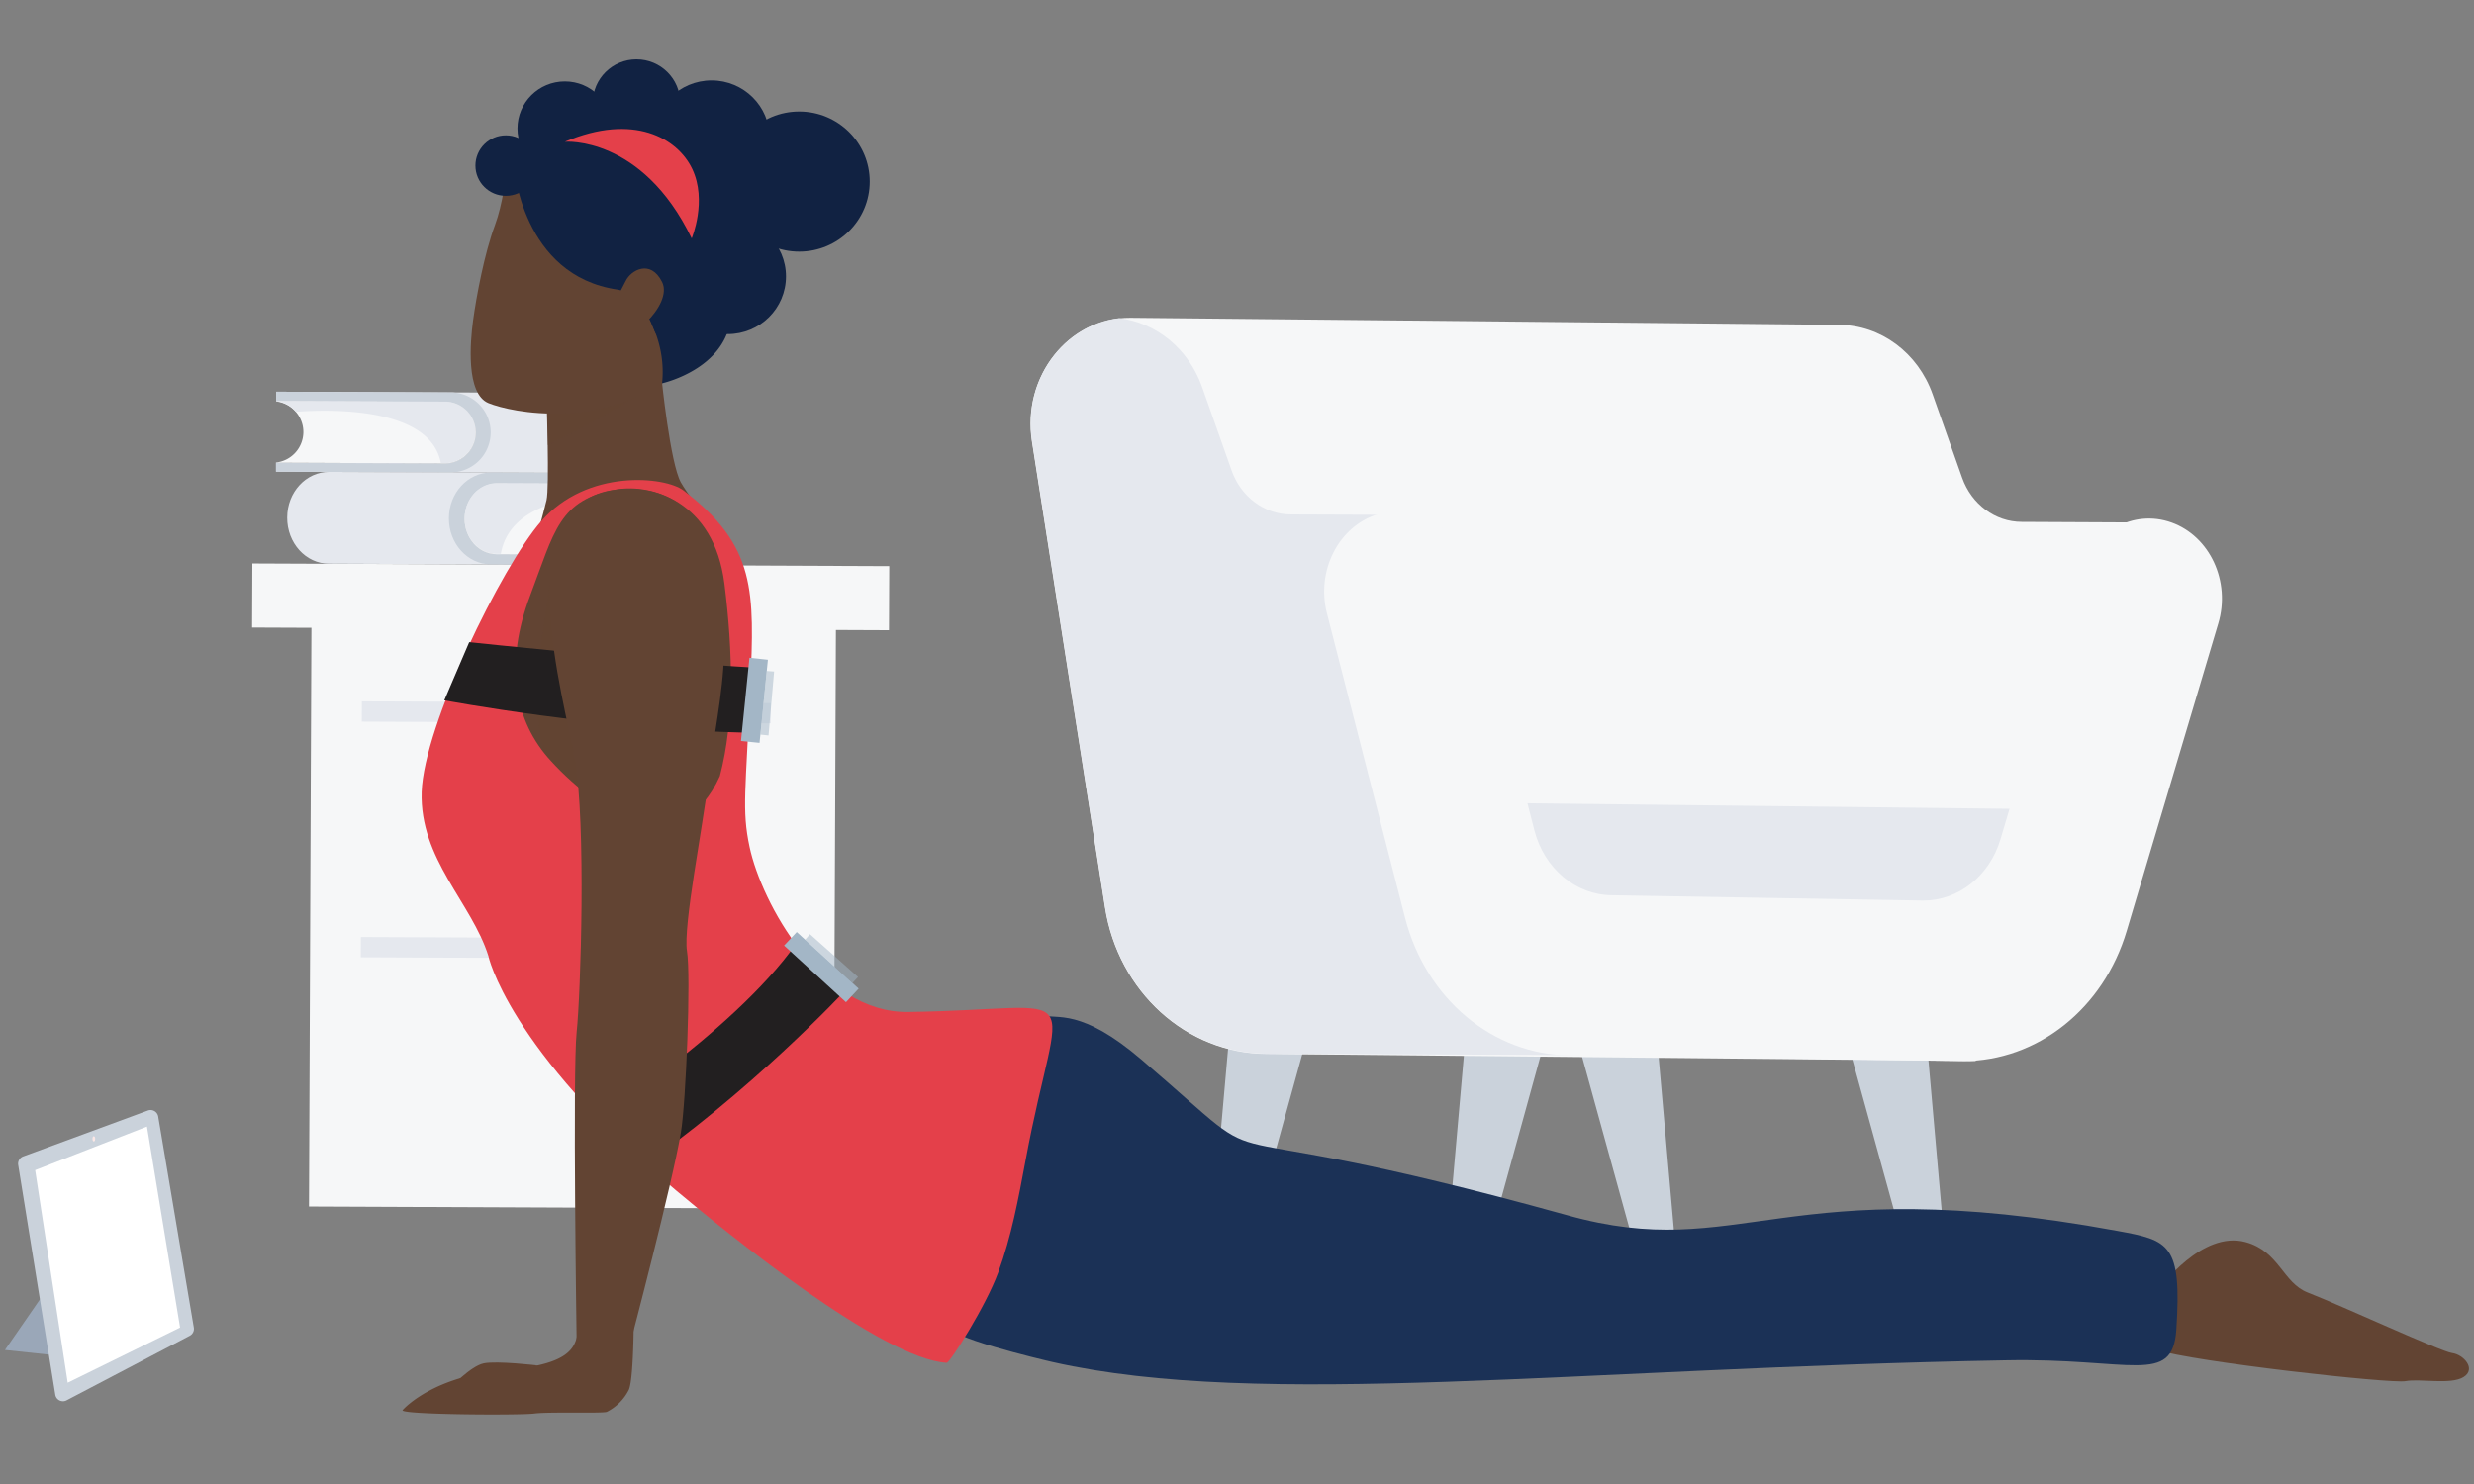 <?xml version="1.0"?>
<svg xmlns="http://www.w3.org/2000/svg" viewBox="0 0 1000 600">
  <rect x="0" y="0" width="1000" height="600" fill="#808080" stroke="none"/>
  <defs>
    <style>.cls-1{isolation:isolate;}.cls-2{fill:#cad2db;}.cls-3{fill:#f6f7f8;}.cls-4{fill:#e5e8ee;}.cls-5,.cls-7{fill:#624433;}.cls-6{fill:#112242;}.cls-12,.cls-7{opacity:0.5;}.cls-7{mix-blend-mode:multiply;}.cls-8{fill:#e4404a;}.cls-9{fill:#1b3156;}.cls-10{fill:#de6062;}.cls-11{fill:#221f20;}.cls-12,.cls-13{fill:#a3b6c6;}.cls-14{fill:#9aa7b8;}.cls-15{fill:#fff;}.cls-16{fill:#fbe7e5;}</style>
  </defs>
  <g class="cls-1">
    <g id="Layer_1" data-name="Layer 1">
      <polygon class="cls-2" points="624.24 421.3 602.83 498.94 585.36 498.86 592.21 421.16 624.24 421.3"/>
      <polygon class="cls-2" points="746.79 421.3 768.21 498.94 785.67 498.86 778.82 421.16 746.79 421.3"/>
      <polygon class="cls-2" points="637.84 421.3 659.25 498.94 676.73 498.86 669.87 421.16 637.84 421.3"/>
      <polygon class="cls-2" points="529.12 416.27 507.7 493.9 490.23 493.83 497.09 416.13 529.12 416.27"/>
      <path class="cls-3" d="M793.11,193.17l-11.93-33.76c-5.95-16.82-21-28-37.84-28.06l-286.47-2.87c-24.89-.11-43.87,23.74-39.77,50l29.54,188.46C452,401,479.53,426,511.88,426.11L798.54,429l69.34-217.75L817.17,211C806.46,211,796.89,203.86,793.11,193.17Z"/>
      <path class="cls-4" d="M521.8,208c-10.7,0-20.27-7.14-24-17.84l-11.93-33.75c-5.44-15.37-18.48-26-33.53-27.77-22.59,2.62-39,25.11-35.19,49.69l29.54,188.46c5.34,34.07,32.89,59.08,65.24,59.23l130.72.58L572.52,208.19Z"/>
      <path class="cls-4" d="M830.73,327.22,602.3,324.6a2.43,2.43,0,0,0-2.44,2.42l-.22,55.11a2.44,2.44,0,0,0,2.42,2.44l228.43,2.61a2.44,2.44,0,0,0,2.44-2.42l.21-55.11A2.41,2.41,0,0,0,830.73,327.22Z"/>
      <path class="cls-3" d="M793.29,429l-158.72-2.3c-31-.14-58.22-22.83-66.63-55.6l-31.6-123.15c-4.41-17.22,4.72-35.11,20.42-40s32,5.17,36.41,22.39l27.05,105.43c4,15.44,16.77,26.12,31.38,26.19l125.72,2.15c14.23.07,26.86-9.95,31.28-24.79L840.52,232c5.06-17,21.72-26.29,37.22-20.74s24,23.83,18.9,40.83l-37,124.22C850.31,407.83,823.48,429.1,793.29,429Z"/>
      <rect class="cls-3" x="125.41" y="246.22" width="212.01" height="242.03" transform="translate(1.53 -0.96) rotate(0.24)"/>
      <rect class="cls-3" x="101.95" y="228.35" width="257.44" height="25.91" transform="translate(1.01 -0.96) rotate(0.24)"/>
      <rect class="cls-4" x="146.26" y="283.91" width="165.29" height="8.2" transform="translate(1.2 -0.95) rotate(0.24)"/>
      <rect class="cls-4" x="145.86" y="379.19" width="165.29" height="8.2" transform="translate(1.6 -0.95) rotate(0.24)"/>
      <path class="cls-4" d="M244.67,158.92l-133-.55,0,3.83,68.25.29a12.44,12.44,0,0,1,12.4,12.5h0a12.44,12.44,0,0,1-12.5,12.4l-68.25-.28,0,3.59,133,.55a16.16,16.16,0,0,0,16.23-16.1h0A16.17,16.17,0,0,0,244.67,158.92Z"/>
      <path class="cls-2" d="M198.34,174.9h0a16.17,16.17,0,0,0-16.1-16.24l-70.6-.29,0,3.83,68.25.29a12.44,12.44,0,0,1,12.4,12.5h0a12.44,12.44,0,0,1-12.5,12.4l-68.25-.28,0,3.59,70.61.29A16.16,16.16,0,0,0,198.34,174.9Z"/>
      <path class="cls-3" d="M179.87,162.5l-68.25-.28v.08a12.44,12.44,0,0,1,11,12.41h0A12.45,12.45,0,0,1,111.52,187v.08l68.25.28a12.44,12.44,0,0,0,12.5-12.4h0A12.45,12.45,0,0,0,179.87,162.5Z"/>
      <path class="cls-4" d="M192.27,174.87a12.44,12.44,0,0,0-12.4-12.5l-68.25-.29v.09a12.42,12.42,0,0,1,8,4.31c13.66-1,54.38-2.11,58.57,20.78h1.57A12.44,12.44,0,0,0,192.27,174.87Z"/>
      <path class="cls-4" d="M133.05,190.79l139.4.58,0,4.4-71.52-.3c-7.2,0-13.07,6.35-13.1,14.24h0c0,7.89,5.78,14.32,13,14.35l71.51.3v4.12l-139.4-.58c-9.35,0-16.9-8.38-16.86-18.63h0C116.08,199,123.7,190.75,133.05,190.79Z"/>
      <path class="cls-2" d="M181.45,209.55h0c0-10.25,7.66-18.53,17-18.49l74,.31,0,4.4-71.52-.3c-7.2,0-13.07,6.35-13.1,14.24h0c0,7.89,5.78,14.32,13,14.35l71.51.3v4.12l-74-.31C189,228.13,181.41,219.79,181.45,209.55Z"/>
      <path class="cls-3" d="M200.91,195.49l71.52.29v.1c-6.5.79-11.57,6.81-11.6,14.15h0c0,7.33,5,13.4,11.48,14.24v.1l-71.51-.3c-7.21,0-13-6.45-13-14.35h0C187.84,201.83,193.71,195.46,200.91,195.49Z"/>
      <path class="cls-4" d="M187.81,209.57c0-7.89,5.9-14.27,13.11-14.24l71.51.3v.1a12.73,12.73,0,0,0-8.43,4.88c-14.3-1.3-57-2.93-61.56,23.32H200.8C193.59,223.89,187.77,217.47,187.81,209.57Z"/>
      <path class="cls-5" d="M217.58,552.09s-16.74-2-22.07-.87S182.17,561,182.17,561Z"/>
      <path class="cls-5" d="M404.47,411.62,361.86,525.8s-104-82.19-124.76-98c-3.34-2.53-6.65-5.09-9.84-7.61-13.87-10.95-61-88.53-45.09-108.95s37.52-103.82,38.74-109c.61-2.57.62-12.68.47-22.24-.07-4.73-.19-9.33-.28-12.8-.11-3.68-.19-6.1-.19-6.1l46.52-7.92s3.48,34.13,7.77,41.85,24.85,32.5,26.69,47.13,2.14,32,0,44.8-5,52.41,1.49,63.08S312.9,445.61,404.47,411.62Z"/>
      <path class="cls-5" d="M873,520.8s17-23.43,34.67-18.61c13.62,3.72,15,16.45,25.15,20.41,13.95,5.42,53.66,23.83,58.34,24.46s9.84,6.44,4.63,9.69-17.61.55-23.47,1.66-85.8-7.77-100.92-12.72S873,520.8,873,520.8Z"/>
      <path class="cls-5" d="M256.18,528.81s.15,28.24-2,33.1a20.1,20.1,0,0,1-8.87,8.92c-1.71.72-23.4-.08-29.32.69s-54.85.48-53.23-1.4S176.6,556.3,203.43,554c34.89-2.95,28.39-13,31.52-23.15C237.44,522.76,256.18,528.81,256.18,528.81Z"/>
      <path class="cls-5" d="M275.45,49c-14.12-7-49.3-13.67-71,22.17,0,0-1.2,11.26-4.4,19.88-4.24,11.4-7.51,28.79-8.84,38.59-1.13,8.41-3,29.58,6.26,33.34s47.06,11.73,77.6-13.41S332.48,77.11,275.45,49Z"/>
      <path class="cls-6" d="M204.48,71.14s5.08-5.35,29.18,16.67c18.26,16.68,7.31,22.64,15.94,27.9,21.83,13.32,19.33,38.41,19.33,38.41s54.84-28.74,42-76.83S218.93,24.66,204.48,71.14Z"/>
      <ellipse class="cls-6" cx="323.05" cy="73.41" rx="28.5" ry="28.32"/>
      <ellipse class="cls-6" cx="287.63" cy="55.85" rx="23.48" ry="23.33"/>
      <ellipse class="cls-6" cx="294.22" cy="111.75" rx="23.48" ry="23.33"/>
      <ellipse class="cls-6" cx="228.31" cy="51.95" rx="19.15" ry="19.03"/>
      <ellipse class="cls-6" cx="257.27" cy="41.57" rx="17.68" ry="17.57"/>
      <ellipse class="cls-6" cx="204.48" cy="66.95" rx="12.31" ry="12.23"/>
      <path class="cls-6" d="M207.74,67.37s3.21,44.12,41.86,49.71c0,0,9.22.89,14.54,15.71s25.43-5.63,25.43-5.63l21.54-40.88L278,52l-32.21.86Z"/>
      <path class="cls-7" d="M257,160.63s-21.1,12.65-35.57,19.36c-.07-4.73-.19-9.33-.28-12.8A86.38,86.38,0,0,0,257,160.63Z"/>
      <path class="cls-5" d="M290.56,276.74c-1.65,23.47-35.26,54.86-58,36.92h0c-4.78-3.76-8.94-9.72-12-18.45h0a83.9,83.9,0,0,1-3.28-12.52C204.35,213.81,247,198.27,247,198.27,287.47,188.52,292.71,246.27,290.56,276.74Z"/>
      <path class="cls-8" d="M228.31,57.32s31.12-2.59,51.28,39.06c0,0,6.39-15.19.18-28.15C273.88,55.94,256.18,45.51,228.31,57.32Z"/>
      <path class="cls-6" d="M261.41,122.47a30.09,30.09,0,0,0,0,4.26c1.49,3.22,7.75,13.62,6.21,28.24,0,0,28.32-6.17,28-30.19"/>
      <path class="cls-5" d="M252.88,113.65c2.09-4.42,10.06-9,14.74.37s-14.6,26.26-19.73,21.55S250.71,118.21,252.88,113.65Z"/>
      <path class="cls-7" d="M233.66,318.2c-4.77-3.76-10.42-4.74-13.49-13.46a97.24,97.24,0,0,1-3.39-27c.4-11.07,5.61-42.11,5.61-42.11C239.33,269,233.66,318.2,233.66,318.2Z"/>
      <path class="cls-9" d="M384.21,535.91c17.34-16,16.94-43.15,20.67-65.5,4.62-28.12,14.92-53.48,16.49-59.91,5.85,1.74,15.43-3.15,40.12,18,62.88,53.84,7.11,17.15,172,62.84,70.25,19.64,86.72-18.68,222.33,6.32,20.93,3.83,26.17,5.14,23.85,40.07-1.56,22.67-18.34,11.25-69,12.26-173.38,3.14-300.8,19.77-385.1.72C421.75,549.85,379.79,540,384.21,535.91Z"/>
      <path class="cls-10" d="M252.75,197.34c-.14.13-.32.25-.1.07Z"/>
      <path class="cls-8" d="M367,409.15c-34.91.47-59.15-44.06-64-66.62-3.27-15.26-1.5-22.75.29-65.22,1.62-38.3,2.46-56.51-27-79-7.46-5.7-38.92-8.92-57.59,12.48-15.95,18.26-47.38,82.5-48.27,109.41-.85,27.14,20.23,44.82,27,66.36-.2-.66,7.6,37.51,76,94.88,19.83,16.68,83.18,68.08,109.22,69.56,1.36,0,15.91-23.05,20.83-36.51,5.34-14.58,8.17-29.82,11-45C428.43,394.14,441.9,408.15,367,409.15ZM222.75,307.73c-15.05-16.27-18.93-39.31-8.43-67,9.78-25.74,11.5-38.94,35.26-42.87,13.36-2.21,39,4.45,43.24,38.18,3.46,27.6,4.11,55.07-1.85,77.74C275.41,348.39,243,329.88,222.75,307.73Z"/>
      <path class="cls-11" d="M302.43,296.25c-59.94-1.26-122.84-13.1-122.84-13.1l10.07-23.52s77.54,8.19,114.67,10.26Z"/>
      <polygon class="cls-12" points="310.64 297.35 312.9 271.5 309.93 271.28 307.35 297 310.64 297.35"/>
      <polygon class="cls-13" points="307.01 300.35 310.39 266.74 302.93 265.95 299.51 299.59 307.01 300.35"/>
      <path class="cls-11" d="M235.4,456.46S296.05,418,321.7,381.7c0,0,12.51,13.08,20,18.69,0,0-38.52,41.54-85.82,73.79Z"/>
      <path class="cls-5" d="M247,198.24c12.07-2.12,32.48.2,39.74,23.22,7.37,23.41,6.09,33.78,5.9,42.71-.34,16-4.33,34-6.38,51.72s-10.22,58.64-8.58,68.67-.41,61.09-2.46,73.29c-3.52,21-20.29,84.63-20.29,84.63H233.08s-1.64-109.7,0-125.13,3.86-84.48-.73-110.33S205.27,205.57,247,198.24Z"/>
      <polygon class="cls-12" points="346.83 395.02 327.39 377.71 325.43 379.94 344.58 397.43 346.83 395.02"/>
      <polygon class="cls-13" points="347.07 399.71 322.05 376.84 316.93 382.3 341.95 405.21 347.07 399.71"/>
      <polygon class="cls-14" points="24.9 512.68 2 545.81 31.6 548.95 24.9 512.68"/>
      <path class="cls-2" d="M7.35,471l15,92.9a3.14,3.14,0,0,0,4.55,2.28l49.81-26.13a3.13,3.13,0,0,0,1.63-3.3L63.94,451.4A3.14,3.14,0,0,0,59.76,449L9.36,467.57A3.13,3.13,0,0,0,7.35,471Z"/>
      <polygon class="cls-15" points="14.21 473.1 27.37 559.05 72.79 536.74 59.4 455.49 14.21 473.1"/>
      <ellipse class="cls-16" cx="37.92" cy="460.45" rx="0.55" ry="1.05"/>
    </g>
  </g>
</svg>
